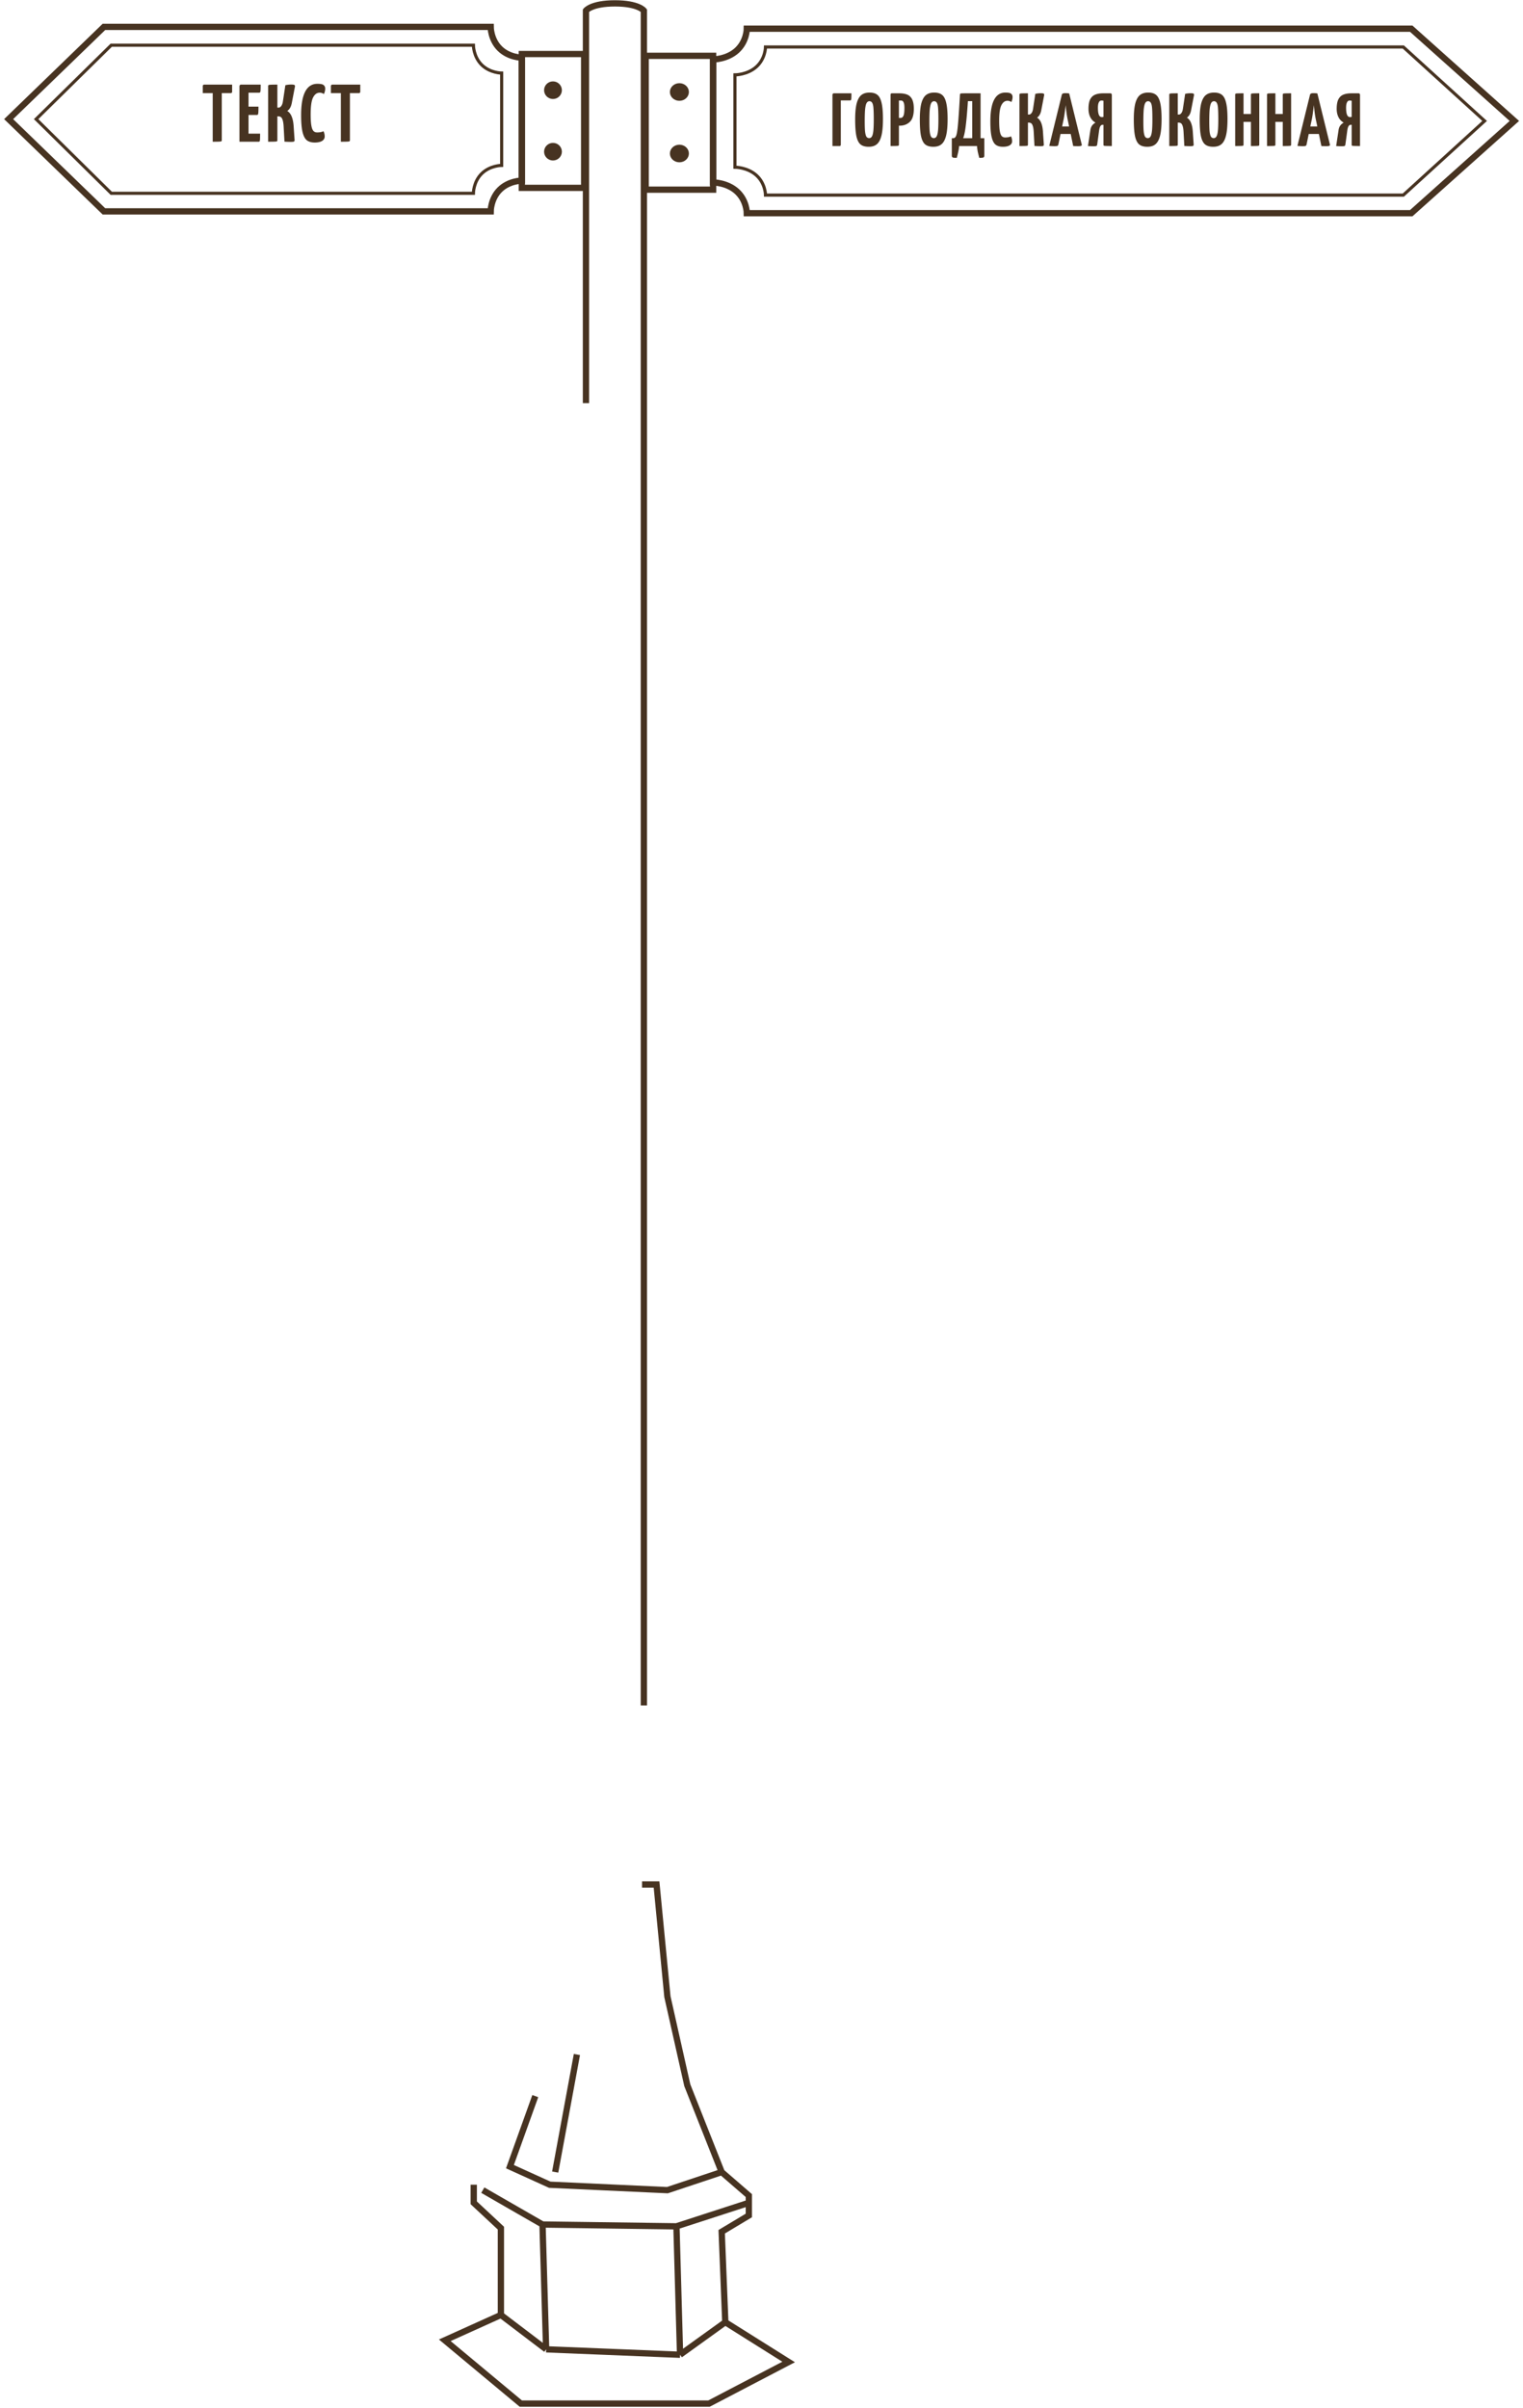 <svg width="353" height="558" fill="none" xmlns="http://www.w3.org/2000/svg"><path d="M168.111 538.138l14.681 9.221L164.335 557H120.71l-17.617-14.67 13.003-5.869m52.015 1.677l-10.487 7.545m10.487-7.545l-.839-20.958 6.292-3.772v-2.934m-15.94 35.209l-31.041-1.258m31.041 1.258l-.839-29.76m-30.202 28.502l-10.487-7.964m10.487 7.964l-.839-28.921m-9.648 20.957v-20.119l-6.292-5.868v-4.192m15.94 9.222l-13.842-7.964m13.842 7.964l31.041.419m0 0l16.779-5.449m0 0v-1.677l-6.292-5.449m0 0l-12.584 4.192-27.266-1.258-9.228-4.191 5.872-16.347m43.206 17.604l-7.97-20.119-4.614-20.539-2.517-25.987h-3.356m-20.135 66.645l5.034-27.245m1.678-432.568h-14.444V12.518h14.444v31.017z" stroke="#473321" stroke-width="1.454"/><ellipse cx="128.17" cy="20.901" rx="1.699" ry="1.677" fill="#473321" stroke="#473321" stroke-width=".727"/><ellipse cx="128.17" cy="35.152" rx="1.699" ry="1.677" fill="#473321" stroke="#473321" stroke-width=".727"/><path d="M2 27.607l22.09 21.377h89.636s0-2.934 2.124-5.03 5.098-2.096 5.098-2.096V13.357s-2.974 0-5.098-2.096c-2.124-2.096-2.124-5.03-2.124-5.03H24.09L2 27.607z" stroke="#473321" stroke-width="1.454"/><path d="M8.372 27.608L25.79 44.793h83.934s0-2.662 1.927-4.563c1.927-1.901 4.624-1.901 4.624-1.901V16.934s-2.697 0-4.624-1.901c-1.927-1.901-1.927-4.563-1.927-4.563H25.79L8.372 27.608z" stroke="#473321" stroke-width=".727"/><path d="M53.803 19.608v1.588c0 .151-.031.252-.094.302-.05.05-.145.076-.284.076h-2.022v10.889c0 .139-.038.233-.114.283-.063.038-.264.063-.605.076-.34.013-.8.019-1.38.019V21.574h-2.306v-1.588c0-.252.126-.378.378-.378h6.427zm3.798 11.361h2.684c0 .505-.006.908-.019 1.21-.012.303-.044.492-.094.567-.038.063-.12.095-.246.095h-4.423V19.986c0-.063.025-.139.075-.227.05-.1.151-.15.303-.15h4.537c0 .478-.007.869-.02 1.171-.012.303-.043.498-.094.586-.05.076-.138.114-.264.114H57.6v3.232h2.307c0 .466-.006.857-.019 1.172-.012.303-.044.504-.094.605-.038.101-.114.151-.227.151h-1.966v4.33zm9.807 1.91c-.454 0-.945-.02-1.475-.057l-.189-3.44c-.037-.681-.113-1.198-.226-1.55-.114-.354-.252-.587-.416-.7a1.037 1.037 0 00-.605-.17h-.208v5.5c0 .14-.032.234-.095.284-.063.038-.27.063-.623.076-.34.013-.813.019-1.418.019V19.986c0-.139.031-.227.094-.265.063-.05.265-.081.605-.094.353-.013.832-.019 1.437-.019v5.331h.302c.202 0 .391-.113.568-.34.188-.227.32-.555.396-.983l.586-3.876c.454-.1.902-.15 1.343-.15.34 0 .573.024.7.075.125.05.188.151.188.302a.492.492 0 01-.019.152l-.737 3.837c-.176.832-.523 1.418-1.04 1.758.845.492 1.336 1.626 1.475 3.403l.227 3.327c.012.176-.038.296-.152.36-.113.05-.353.075-.718.075zm5.543.151c-.756 0-1.36-.17-1.814-.51-.442-.34-.775-.965-1.002-1.872-.227-.92-.34-2.25-.34-3.989 0-4.826 1.26-7.24 3.78-7.24.731 0 1.21.1 1.437.302.24.19.36.46.36.813 0 .416-.102.838-.303 1.267a1.612 1.612 0 00-.983-.321c-.63 0-1.135.365-1.513 1.096-.378.718-.567 2.023-.567 3.913 0 1.097.05 1.947.151 2.552.101.605.259 1.034.473 1.286.214.24.504.359.87.359.63 0 1.121-.095 1.474-.284a2.7 2.7 0 01.284 1.23c0 .44-.208.787-.624 1.039-.403.24-.964.359-1.683.359zm10.553-13.422v1.588c0 .151-.032.252-.095.302-.05.05-.145.076-.284.076h-2.022v10.889c0 .139-.038.233-.114.283-.063.038-.264.063-.605.076-.34.013-.8.019-1.38.019V21.574h-2.306v-1.588c0-.252.126-.378.378-.378h6.428z" fill="#473321"/><path d="M149.654 43.954h15.63V12.937h-15.63v31.017z" stroke="#473321" stroke-width="1.454"/><ellipse rx="1.839" ry="1.677" transform="matrix(-1 0 0 1 157.469 21.32)" fill="#473321" stroke="#473321" stroke-width=".727"/><ellipse rx="1.839" ry="1.677" transform="matrix(-1 0 0 1 157.469 35.571)" fill="#473321" stroke="#473321" stroke-width=".727"/><path d="M351 28.026l-23.904 21.377H173.098s0-2.934-2.298-5.03c-2.299-2.095-5.516-2.095-5.516-2.095V13.775s3.217 0 5.516-2.096c2.298-2.095 2.298-5.03 2.298-5.03h153.998L351 28.026z" stroke="#473321" stroke-width="1.454"/><path d="M344.105 28.026l-18.848 17.186H177.429s0-2.662-2.085-4.563c-2.085-1.901-5.004-1.901-5.004-1.901V17.353s2.919 0 5.004-1.901c2.085-1.902 2.085-4.563 2.085-4.563h147.828l18.848 17.137z" stroke="#473321" stroke-width=".727"/><path d="M192.945 21.975c0-.058.023-.128.07-.21.046-.093.139-.14.279-.14h4.048c0 .443-.005.798-.017 1.065-.012.268-.041.43-.087.489-.035.058-.117.087-.245.087h-2.111v10.226a.679.679 0 01-.052.227c-.035.081-.117.122-.245.122h-1.64V21.975zm8.406 12.04c-.803 0-1.425-.174-1.868-.523-.442-.35-.767-.977-.977-1.885-.198-.907-.296-2.222-.296-3.943 0-1.56.116-2.792.349-3.7.244-.907.605-1.553 1.082-1.937.488-.384 1.122-.576 1.902-.576.779 0 1.39.18 1.832.541.442.361.762.983.96 1.867.209.885.314 2.13.314 3.735 0 1.628-.117 2.908-.349 3.839-.233.93-.588 1.594-1.065 1.99-.465.395-1.093.592-1.884.592zm.104-2.006c.291 0 .512-.146.663-.437.152-.29.256-.738.315-1.343.058-.617.087-1.472.087-2.565 0-1.129-.024-1.978-.07-2.548-.035-.57-.128-.989-.279-1.256a.699.699 0 00-.663-.402c-.28 0-.501.151-.663.454-.152.29-.262.768-.332 1.43-.058.664-.087 1.583-.087 2.758 0 .989.023 1.756.07 2.303.058.547.157.954.296 1.222a.726.726 0 00.663.384zm6.948-10.383c.78 0 1.414.105 1.902.314.489.21.861.576 1.117 1.1.256.523.384 1.25.384 2.18 0 1.443-.314 2.455-.942 3.037-.617.582-1.408.872-2.374.872h-.139v4.363c0 .128-.029.215-.087.262-.059.035-.251.058-.576.07-.314.011-.739.017-1.274.017V21.975c0-.128.023-.215.07-.262.046-.058.139-.087.279-.087h1.64zm.314 5.706c.303 0 .53-.163.681-.489.151-.325.227-.948.227-1.867 0-.57-.064-.988-.192-1.256-.117-.28-.314-.419-.594-.419h-.488v4.031h.366zm7.619 6.683c-.802 0-1.425-.174-1.867-.523-.442-.35-.767-.977-.977-1.885-.198-.907-.297-2.222-.297-3.943 0-1.56.117-2.792.349-3.7.245-.907.605-1.553 1.082-1.937.489-.384 1.123-.576 1.902-.576.78 0 1.391.18 1.833.541.442.361.762.983.959 1.867.21.885.315 2.13.315 3.735 0 1.628-.117 2.908-.349 3.839-.233.93-.588 1.594-1.065 1.99-.465.395-1.093.592-1.885.592zm.105-2.006c.291 0 .512-.146.663-.437.152-.29.256-.738.314-1.343.059-.617.088-1.472.088-2.565 0-1.129-.024-1.978-.07-2.548-.035-.57-.128-.989-.279-1.256a.699.699 0 00-.663-.402c-.28 0-.501.151-.664.454-.151.29-.261.768-.331 1.43-.058.664-.087 1.583-.087 2.758 0 .989.023 1.756.069 2.303.059.547.157.954.297 1.222a.726.726 0 00.663.384zm5.32 4.572a5.82 5.82 0 01-.75-.035c-.151-.024-.256-.076-.314-.157-.058-.082-.087-.204-.087-.367v-3.996h.331c.303 0 .53-.198.681-.593.163-.396.302-1.274.419-2.635.128-1.373.279-3.647.453-6.823.012-.128.035-.21.07-.244.035-.047.151-.076.349-.088.209-.011.489-.017.838-.017h3.525v10.4h.872v3.996c0 .163-.029.285-.087.367-.058.081-.169.133-.332.157a5.569 5.569 0 01-.75.035c-.163-.605-.285-1.1-.367-1.484a11.775 11.775 0 01-.157-1.256h-4.153a8.137 8.137 0 01-.174 1.204c-.07.36-.192.872-.367 1.536zm3.578-4.555v-8.585h-.995c-.163 2.431-.326 4.298-.489 5.601-.151 1.291-.354 2.286-.61 2.984h2.094zm7.12 1.99c-.698 0-1.257-.158-1.675-.472-.408-.314-.716-.89-.925-1.727-.21-.85-.314-2.077-.314-3.682 0-4.456 1.163-6.684 3.49-6.684.674 0 1.116.093 1.326.28.221.174.331.424.331.75 0 .384-.093.774-.279 1.17a1.487 1.487 0 00-.907-.297c-.582 0-1.047.337-1.396 1.012-.349.663-.524 1.867-.524 3.612 0 1.012.047 1.797.14 2.355.093.559.238.954.436 1.187.198.221.465.332.803.332.581 0 1.035-.088 1.361-.262.174.349.262.727.262 1.134 0 .407-.192.727-.576.96-.372.22-.89.331-1.553.331zm8.676-.14c-.419 0-.873-.018-1.361-.052l-.175-3.176c-.035-.629-.104-1.106-.209-1.431-.105-.326-.233-.541-.384-.646a.956.956 0 00-.558-.157h-.192v5.078c0 .128-.029.215-.088.262-.058.035-.25.058-.576.07-.314.011-.75.017-1.308.017V21.975c0-.128.029-.21.087-.244.058-.047.244-.076.558-.088.326-.011.768-.017 1.327-.017v4.92h.279c.186 0 .36-.104.523-.313.175-.21.297-.512.367-.908l.541-3.577c.418-.093.831-.14 1.239-.14.314 0 .529.024.645.07.117.047.175.14.175.28a.44.44 0 01-.018.14l-.68 3.541c-.163.768-.483 1.31-.96 1.623.779.454 1.233 1.501 1.361 3.141l.21 3.072c.011.162-.035.273-.14.331-.105.047-.326.07-.663.07zm9.597-.35c.024.117-.023.204-.139.263-.117.058-.361.087-.733.087-.407 0-.78-.012-1.117-.035l-.576-2.792h-2.356l-.506 2.46a.44.44 0 01-.209.297c-.093.047-.32.07-.681.07-.407 0-.814-.023-1.221-.07l2.914-11.848c.047-.245.308-.367.785-.367.396 0 .704.023.925.07l2.914 11.866zm-2.931-4.222l-.349-1.64c-.175-.838-.326-1.937-.454-3.298-.163 1.477-.32 2.576-.471 3.298l-.349 1.64h1.623zm4.943.733c.07-.384.198-.698.384-.942.186-.256.448-.483.785-.681a2.923 2.923 0 01-1.204-1.256c-.279-.559-.419-1.205-.419-1.937 0-.931.128-1.658.384-2.182.268-.523.652-.89 1.152-1.099.5-.21 1.128-.314 1.885-.314h1.64c.151 0 .244.046.279.14.047.081.07.15.07.209V33.84c-.547 0-.983-.006-1.309-.017-.314-.012-.5-.035-.558-.07-.047-.047-.07-.134-.07-.262V28.92h-.227c-.384 0-.64.401-.768 1.204l-.453 3.333a.89.89 0 01-.088.28c-.035.057-.11.098-.226.121a3.312 3.312 0 01-.576.035c-.407 0-.826-.017-1.257-.052l.576-3.804zm2.653-2.897a.895.895 0 00.366-.07v-3.716a2.33 2.33 0 00-.489-.053c-.256 0-.453.146-.593.436-.14.28-.209.693-.209 1.24 0 .732.075 1.279.227 1.64.151.349.383.523.698.523zm10.536 6.875c-.803 0-1.425-.174-1.868-.523-.442-.35-.767-.977-.977-1.885-.197-.907-.296-2.222-.296-3.943 0-1.56.116-2.792.349-3.7.244-.907.605-1.553 1.082-1.937.488-.384 1.122-.576 1.902-.576.779 0 1.39.18 1.832.541.442.361.762.983.96 1.867.209.885.314 2.13.314 3.735 0 1.628-.117 2.908-.349 3.839-.233.93-.588 1.594-1.065 1.99-.465.395-1.093.592-1.884.592zm.104-2.006c.291 0 .512-.146.663-.437.152-.29.256-.738.315-1.343.058-.617.087-1.472.087-2.565 0-1.129-.023-1.978-.07-2.548-.035-.57-.128-.989-.279-1.256a.699.699 0 00-.663-.402c-.279 0-.501.151-.663.454-.152.29-.262.768-.332 1.43-.058.664-.087 1.583-.087 2.758 0 .989.023 1.756.07 2.303.058.547.157.954.296 1.222a.727.727 0 00.663.384zm9.827 1.867c-.418 0-.872-.018-1.361-.052l-.174-3.176c-.035-.629-.105-1.106-.21-1.431-.104-.326-.232-.541-.383-.646a.961.961 0 00-.559-.157h-.192v5.078c0 .128-.029.215-.087.262-.058.035-.25.058-.576.07-.314.011-.75.017-1.309.017V21.975c0-.128.029-.21.088-.244.058-.047.244-.076.558-.088a39.3 39.3 0 011.326-.017v4.92h.279c.187 0 .361-.104.524-.313.174-.21.297-.512.366-.908l.541-3.577a5.7 5.7 0 011.239-.14c.314 0 .53.024.646.07.116.047.174.14.174.28a.444.444 0 01-.017.14l-.681 3.541c-.162.768-.482 1.31-.959 1.623.779.454 1.233 1.501 1.361 3.141l.209 3.072c.012.162-.035.273-.139.331-.105.047-.326.07-.664.07zm5.344.14c-.802 0-1.425-.175-1.867-.524-.442-.35-.768-.977-.977-1.885-.198-.907-.297-2.222-.297-3.943 0-1.56.117-2.792.349-3.7.245-.907.605-1.553 1.082-1.937.489-.384 1.123-.576 1.902-.576.78 0 1.39.18 1.832.541.442.361.762.983.96 1.867.21.885.314 2.13.314 3.735 0 1.628-.116 2.908-.349 3.839-.232.93-.587 1.594-1.064 1.99-.466.395-1.094.592-1.885.592zm.105-2.007c.291 0 .512-.146.663-.437.151-.29.256-.738.314-1.343.058-.617.087-1.472.087-2.565 0-1.129-.023-1.978-.069-2.548-.035-.57-.128-.989-.28-1.256a.697.697 0 00-.663-.402c-.279 0-.5.151-.663.454-.151.29-.262.768-.331 1.43-.059.664-.088 1.583-.088 2.758 0 .989.024 1.756.07 2.303.058.547.157.954.297 1.222a.726.726 0 00.663.384zm10.56 1.483c0 .128-.029.215-.087.262-.047.035-.233.058-.559.07-.314.011-.744.017-1.291.017v-5.602h-1.71v5.253c0 .128-.029.215-.087.262-.047.035-.233.058-.559.07-.314.011-.744.017-1.291.017V21.975c0-.128.023-.21.07-.244.058-.047.244-.076.558-.088.326-.011.762-.017 1.309-.017v4.799h1.71v-4.45c0-.128.023-.21.07-.244.058-.047.244-.076.558-.088.326-.011.762-.017 1.309-.017v11.866zm7.382 0c0 .128-.029.215-.087.262-.047.035-.233.058-.559.07-.314.011-.744.017-1.291.017v-5.602h-1.71v5.253c0 .128-.029.215-.087.262-.047.035-.233.058-.559.07-.314.011-.744.017-1.291.017V21.975c0-.128.023-.21.07-.244.058-.047.244-.076.558-.088.326-.011.762-.017 1.309-.017v4.799h1.71v-4.45c0-.128.023-.21.07-.244.058-.047.244-.076.558-.088.326-.011.762-.017 1.309-.017v11.866zm9.001.035c.023.116-.023.203-.14.262-.116.058-.36.087-.733.087-.407 0-.779-.012-1.116-.035l-.576-2.792h-2.356l-.506 2.46a.443.443 0 01-.209.297c-.093.047-.32.07-.681.07-.407 0-.814-.023-1.221-.07l2.914-11.848c.046-.245.308-.367.785-.367.396 0 .704.023.925.07l2.914 11.866zm-2.932-4.223l-.349-1.64c-.174-.838-.325-1.937-.453-3.298-.163 1.477-.32 2.576-.471 3.298l-.349 1.64h1.622zm4.944.733c.07-.384.198-.698.384-.942.186-.256.448-.483.785-.681a2.918 2.918 0 01-1.204-1.256c-.279-.559-.419-1.205-.419-1.937 0-.931.128-1.658.384-2.182.268-.523.651-.89 1.152-1.099.5-.21 1.128-.314 1.884-.314h1.641c.151 0 .244.046.279.14.046.081.07.15.07.209V33.84c-.547 0-.983-.006-1.309-.017-.314-.012-.5-.035-.559-.07-.046-.047-.069-.134-.069-.262V28.92h-.227c-.384 0-.64.401-.768 1.204l-.454 3.333a.867.867 0 01-.087.28c-.035.057-.11.098-.227.121a3.297 3.297 0 01-.576.035c-.407 0-.826-.017-1.256-.052l.576-3.804zm2.652-2.897a.89.89 0 00.367-.07v-3.716a2.33 2.33 0 00-.489-.053c-.256 0-.454.146-.593.436-.14.28-.21.693-.21 1.24 0 .732.076 1.279.227 1.64.151.349.384.523.698.523z" fill="#473321"/><path d="M149.234 395.206V2.458S147.976.78 142.523.78s-6.712 1.677-6.712 1.677v90.957" stroke="#473321" stroke-width="1.454"/></svg>